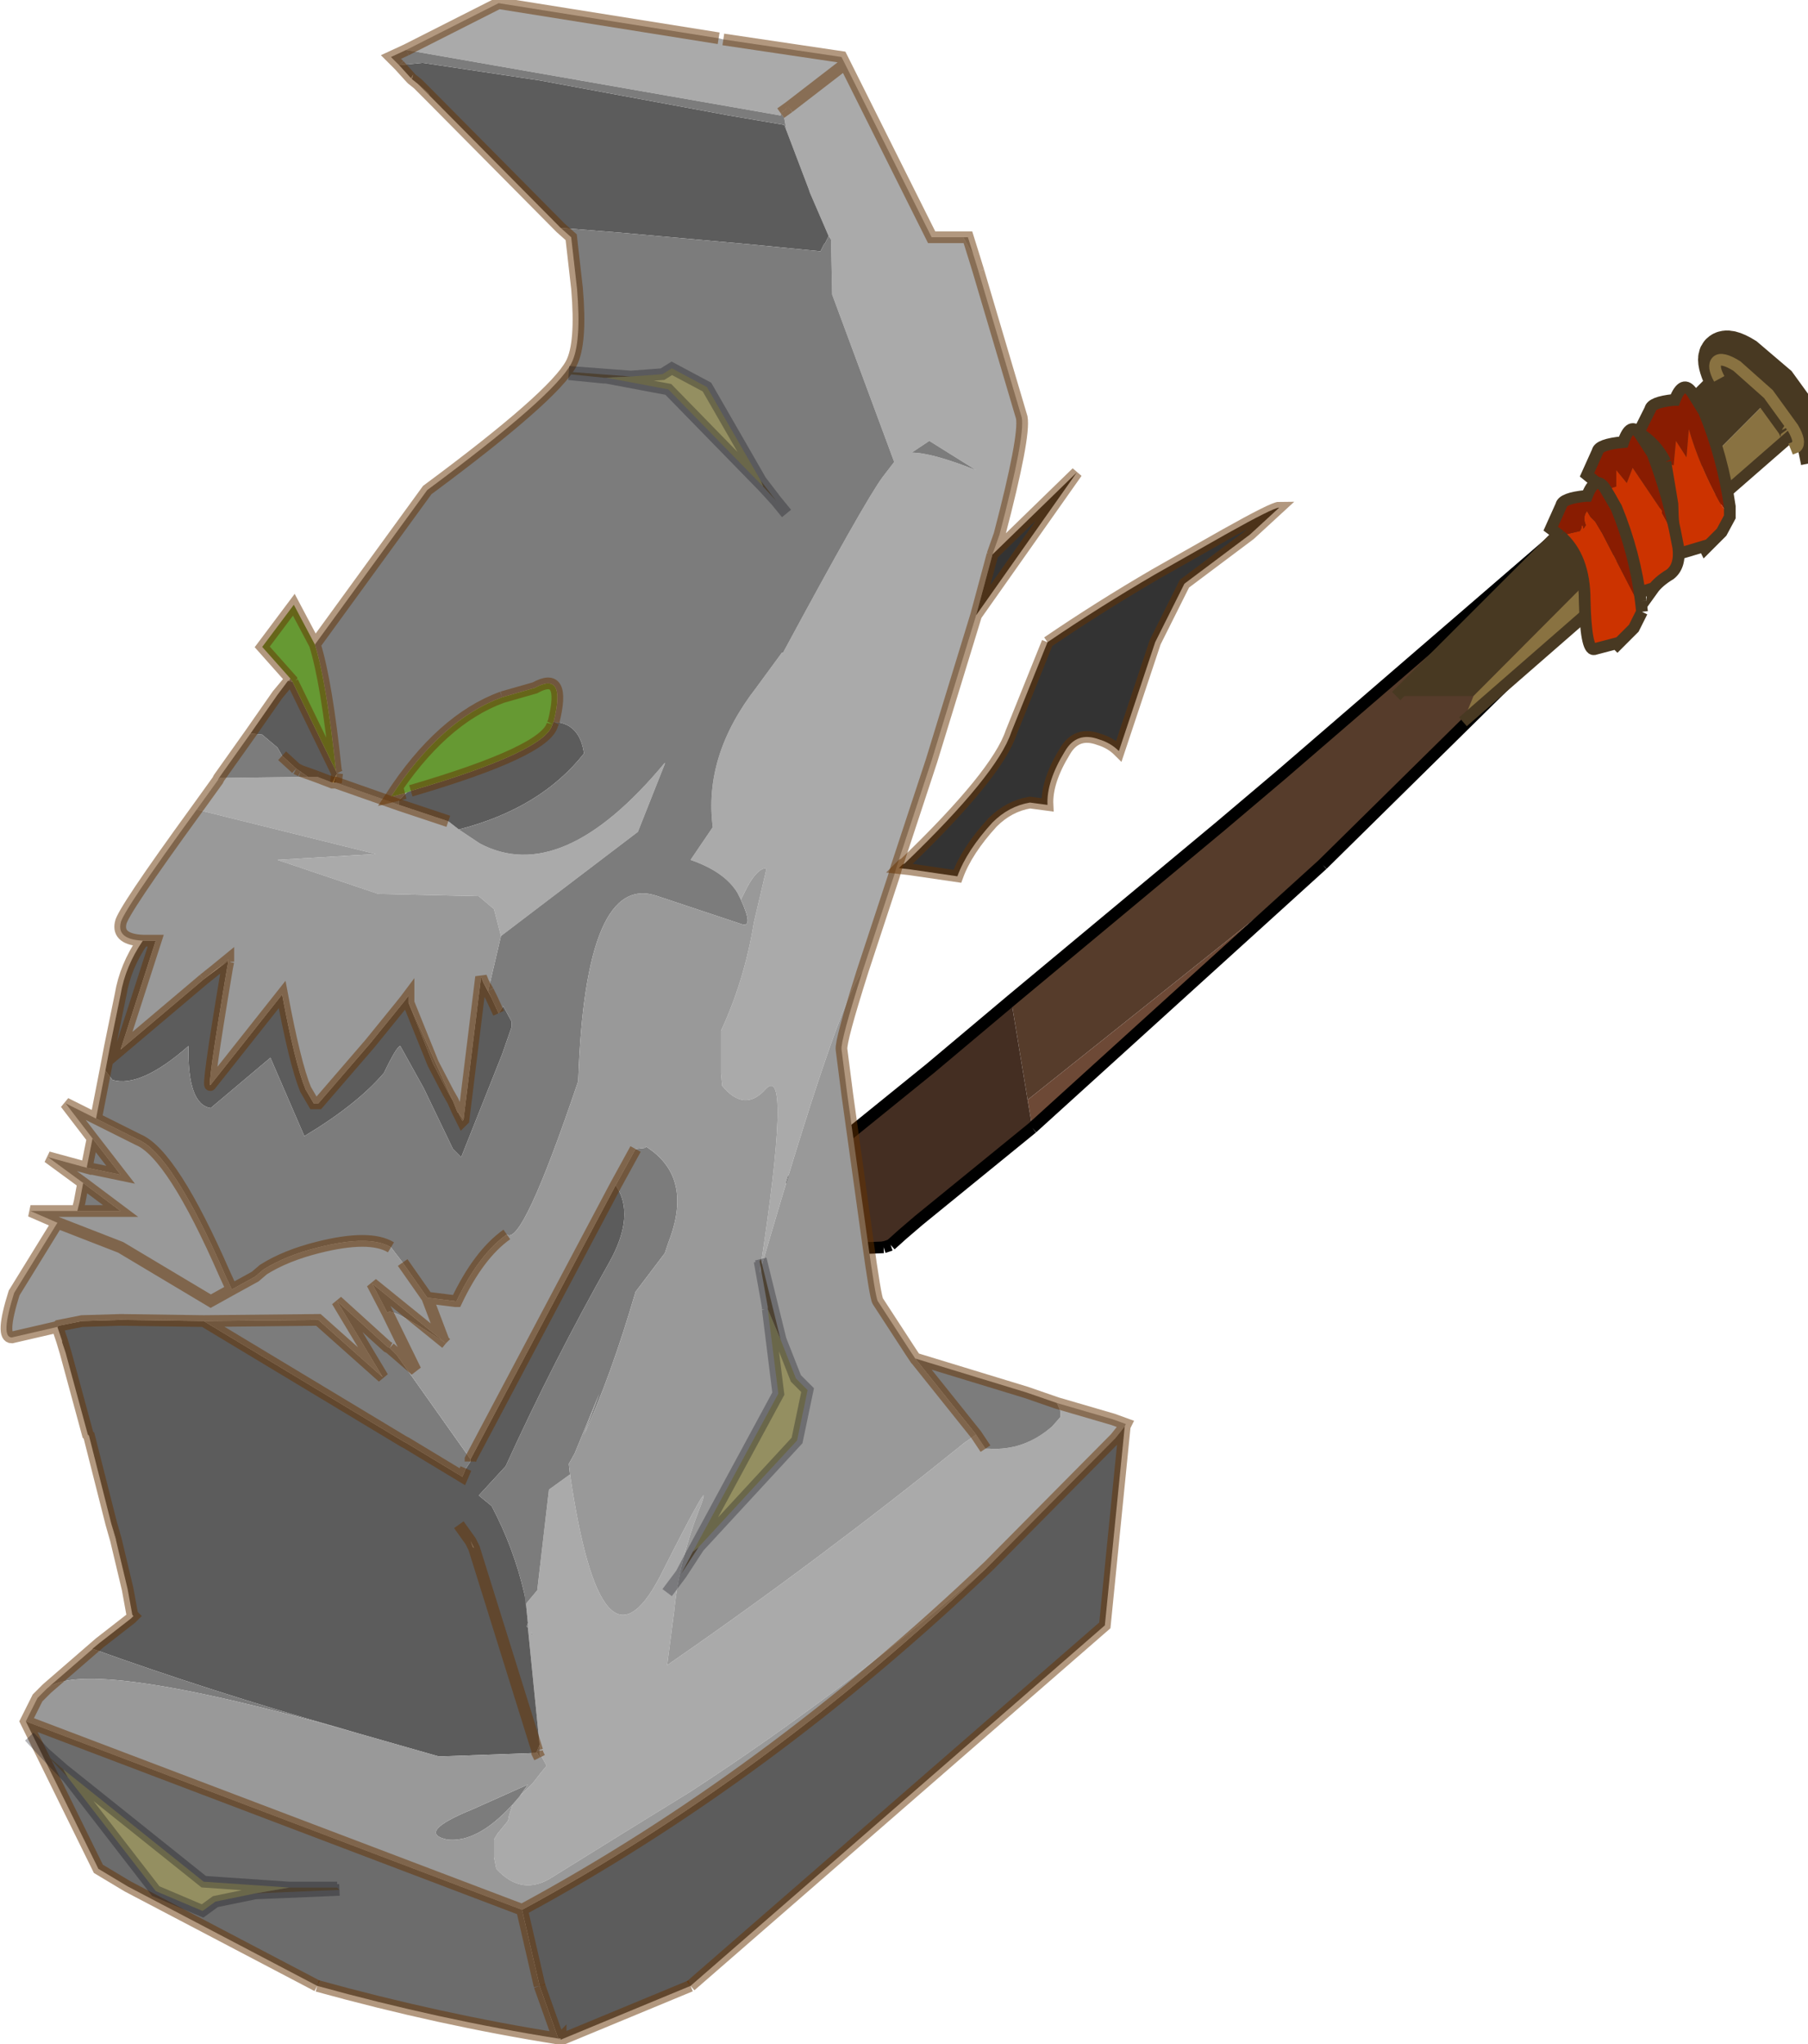 <?xml version="1.0" encoding="UTF-8"?>
<svg width="46px" height="52px" version="1.1" viewBox="252.05 174.7 45.729 51.534" xmlns="http://www.w3.org/2000/svg" xmlns:xlink="http://www.w3.org/1999/xlink">
<defs>
<g id="a">
<path d="m56.25 36.8-12.6 10.05-0.7-4.25 8.95-7.45 2.6-2.2 16.05-13.85 2.3 1.85q-2.6 1.75-6.2 5.6l-10.4 10.25" fill="#563c2b"/>
<path d="m43.65 46.85 12.6-10.05-12.4 11.25-0.2-1.2" fill="#6d4936"/>
<path d="m42.95 42.6 0.7 4.25 0.2 1.2-4.85 3.95-0.7 0.6-0.5 0.45-0.3 0.1-1.3 0.05-0.4-0.1q-1.05-0.35-2.4-2.65l0.05-0.05 6.05-4.9 3.45-2.9" fill="#442e22"/>
<path d="m56.25 36.8 10.4-10.25q3.6-3.85 6.2-5.6m-2.3-1.85-16.05 13.85-2.6 2.2-8.95 7.45-3.45 2.9-6.05 4.9-0.05 0.05m10.45-2.4 12.4-11.25m-20.05 16.4 1.3-0.05m0.3-0.1 0.5-0.45 0.7-0.6 4.85-3.95" fill="none" stroke="#000" stroke-width=".5"/>
<path d="m37.5 53.15 0.3-0.1" fill="none" stroke="#000" stroke-width=".5"/>
<path d="m33.35 5.45-0.1-0.55-0.15-0.2v0.1l-16-2.8 3.95-2 9.4 1.5 0.2 0.05 5.05 0.75 3.85 7.7h1.35l0.45 0.8 0.2 0.65 1.85 6.25q0.15 0.8-0.95 5l-0.3 0.85-0.7 2.6-1.9 6.2-1.4 4.25-0.1 0.3-0.1 0.35-1.35 4.1q-1.05 1.35-4.4 12.9 1.4-9.1 0.25-7.85-0.9 1-1.85-0.15l-0.05-0.55v-1.5-0.3q1-2.15 1.4-4.6l0.55-2.35q-0.4 0-0.85 0.85l-0.25 0.5-0.15-0.3q-0.55-0.9-2-1.4l0.95-1.4q-0.4-3.05 1.85-5.95l1.1-1.5h0.05q3.45-6.4 4.25-7.5l0.5-0.65-2.65-7.15-0.05-2.35-0.1-0.15-0.8-1.85-0.05-0.15-0.95-2.5m11.55 54.35 2.4 0.7 0.55 0.2-0.05 0.1-0.4 0.5-5.4 5.45q-6 5.25-12.75 9.65l-3 1.85-2.9 1.8q-1.3 0.85-2.4-0.35l-0.1-0.5v-0.75l0.15-0.25 0.45-0.55 0.05-0.25 0.15-0.45 0.3-0.35 0.55-0.55 0.35-0.45 0.25-0.3-0.3-0.55v-0.35l-0.5-5v-0.2l-0.1-1-0.05-0.35 0.05 0.55 0.5-0.6 0.5-4.3 0.9-0.65q1.35 9.15 3.85 4.35 2.5-4.95 1.65-2.8-0.85 2.2-1.05 4.3l-0.3 2.3q6.45-4.45 12.7-9.5l0.5-0.35 0.4 0.6h0.15q1.5 0.1 2.7-0.95l0.35-0.4v-0.25l-0.15-0.35m-36.75-25.35 0.9-1.25 0.15-0.1 3.7-0.05h0.4l0.65 0.25h0.05 0.1l2.7 0.95 2.1 0.7 0.45 0.35 0.9 0.6q3.5 1.85 7.9-3.45v0.05l-1.15 2.9-5.85 4.45-0.3-1.15-0.65-0.55-4.3-0.1-4.3-1.45 4.2-0.25-7.65-1.9m9.2-31.2-0.05-0.05 0.1-0.15-0.05 0.2m16.1 1.2v-0.05l-0.35 0.3 0.35-0.25 2.4-1.85-2.4 1.85m1.5 6.1v-0.1 0.15-0.05m0-0.15v-0.05 0.05m6.4 0.4 0.2 0.65-0.2-0.65m0.1 9.15-2-1.25-0.75 0.5q0.85 0 2.75 0.75m-19 49.7v0.05h0.05l-0.1-0.15 0.05 0.1" fill="#aaa"/>
<path d="m16.8 2.65 1-0.1 5 0.75 8.1 1.5 2.35 0.4 0.1 0.25 0.95 2.5 0.05 0.15 0.8 1.85-0.15 0.3-0.05 0.05-0.15 0.3-3.05-0.3-5.55-0.5-2.5-0.2-5.6-5.65-0.05-0.1-0.45-0.4-0.25-0.2 0.05-0.2-0.1 0.15-0.5-0.55m31 58.15-0.85 8.5-17.7 15.4-5.55 2.3v-0.05h-0.1l-0.8-2.25-0.75-3.25q10.45-5.65 19.95-14.7l5.4-5.45 0.4-0.5m-43.8 9.25 1.35-1.05 0.1-0.1-0.05-0.05-0.2-1.1-0.5-2.1v-0.05l-0.2-0.65-0.95-3.75-0.05-0.05-0.95-3.5-0.15-0.45v-0.05l-0.2-0.6 0.05-0.05 1-0.2 1.65-0.05 3.55 0.05 8.55 5.15 0.1 0.05 2.4 1.45 0.15-0.35 0.2-0.3v-0.1l6.2-11.7q0.85 1.25-0.25 3.25-2.4 4.25-4.45 8.75l-1.15 1.25 0.55 0.45q0.95 1.8 1.4 3.75l0.05 0.25 0.1 1-0.05 0.15 0.05 0.05 0.5 5-0.1 0.25-0.05 0.1-4.15 0.15-3.5-1-0.85-0.25q-5.3-1.5-10.45-3.35l0.3-0.25m0.25-24.45 0.2-1.05 0.45-2.2q0.2-1.2 0.95-2.3h0.55l-1.5 4.65 3.55-3 1-0.75h0.05l-0.05 0.25q-0.9 5.35-0.7 5l3.05-3.85q0.55 2.95 1 4.05l0.35 0.6h0.2l2.2-2.55 1.3-1.6 0.2-0.25 0.15-0.2v0.1 0.2l1.05 2.6 0.65 1.25 0.2 0.35 0.2 0.5v-0.05l0.2 0.4 0.05-0.05 0.75-6.1 0.1 0.25 0.35 0.65 0.3 0.65 0.2-0.3 0.35 0.65v0.25l-0.4 1.15-1.75 4.4-0.35-0.35-1.25-2.6-1-1.8q-0.15 0-0.7 1.15-1.15 1.35-3.4 2.7l-1.45-3.35-2.55 2.15q-1-0.15-0.95-2.65-2.05 1.8-3.25 1.45l-0.3-0.4m6.2-14.4 1.15-1.65 0.45-0.6h0.05l0.15 0.05 1.85 3.8 0.05 0.1-0.2 0.4-0.65-0.25-0.7-0.25-0.2-0.1 0.2 0.1 0.7 0.25h-0.4l-0.5-0.35-0.6-0.55-0.2-0.35-0.65-0.55-0.5-0.05m1.65-2.25-0.5 0.6 0.5-0.6m5.2 4.7q5.8-1.7 6.05-2.85l0.05-0.1q1 0.05 1.25 1.1l0.05 0.25q-1.85 2.35-5.35 3.25l-0.45-0.35-2.1-0.7v-0.05-0.15l0.35-0.35 0.15-0.05m-3.3-0.35 0.15-0.4-0.05 0.4h-0.1m9.35-2.5 0.05-0.1-0.05 0.1m-20.95 26.35 0.15 0.5-0.15-0.5m17.6 8.85 2.7 8.65-2.7-8.65-0.15-0.3 0.1 0.25 0.05 0.05m-0.65-1 0.5 0.7-0.5-0.7" fill="#5c5c5c"/>
<path d="m16.8 2.65-0.35-0.35 0.65-0.3 16 2.8v-0.1l0.15 0.2 0.1 0.55-0.1-0.25-2.35-0.4-8.1-1.5-5-0.75-1 0.1m22.05 55.25 4.75 1.45 1.3 0.45 0.15 0.35v0.25l-0.35 0.4q-1.2 1.05-2.7 0.95h-0.15l-0.4-0.6-2.6-3.25m-37.1 14.1 2.25-1.95-0.3 0.25q5.15 1.85 10.45 3.35l0.85 0.25q-11.6-3.3-13.25-1.9m2.95-6.35-0.2-0.7 0.2 0.65v0.05m-1.65-14.05 0.1-0.4 0.15-0.8 1.6 1.2h-1.85m0.4-1.85 0.25-1.25 1.2 1.55-1.45-0.3m0.4-2.1 0.4-2.05 0.3 0.4q1.2 0.35 3.25-1.45-0.05 2.5 0.95 2.65l2.55-2.15 1.45 3.35q2.25-1.35 3.4-2.7 0.55-1.15 0.7-1.15l1 1.8 1.25 2.6 0.35 0.35 1.75-4.4 0.4-1.15v-0.25l-0.35-0.65-0.2 0.3-0.3-0.65-0.15-0.3 0.55-2.35 5.85-4.45 1.15-2.9v-0.05q-4.4 5.3-7.9 3.45l-0.9-0.6q3.5-0.9 5.35-3.25l-0.05-0.25q-0.25-1.05-1.25-1.1 0.55-2.2-0.8-1.45l-1.4 0.4v-0.05 0.05q-2.6 0.95-4.75 4.25l0.6-0.15 0.25-0.1-0.15 0.05-0.35 0.35v0.15 0.05l-2.7-0.95 0.05-0.4-0.05-0.1q-0.4-3.8-0.9-5.4l4.8-6.6q5.4-4 6.15-5.4 0.45-0.85 0.25-3.2l-0.25-2.2-0.45-0.4 2.5 0.2 5.55 0.5 3.05 0.3 0.15-0.3 0.05-0.05 0.15-0.3 0.1 0.15 0.05 2.35 2.65 7.15-0.5 0.65q-0.8 1.1-4.25 7.5h-0.05l-1.1 1.5q-2.25 2.9-1.85 5.95l-0.95 1.4q1.45 0.5 2 1.4l0.15 0.3q0.55 1.2 0.05 1.05l-3.6-1.2q-3.1-1.1-3.4 7.9-2.4 7.1-3.05 6.55-1.2 0.85-2.15 2.85h-0.05l-1.2-0.15-1.05-1.5-0.5-0.65q-0.9-0.55-3.1 0-1.4 0.35-2.35 0.95l-0.35 0.3-1 0.55-0.3-0.65q-2.25-5.15-3.7-5.75l-1.8-0.9m5.25-14.55 1.35-1.9 0.5 0.05 0.65 0.55 0.2 0.35 0.6 0.55 0.2 0.1-0.2-0.1 0.5 0.35-3.7 0.05h-0.1m3-4.15 0.05-0.1 0.1 0.15-0.15-0.05m6-25-0.5-0.5 0.45 0.4 0.05 0.1m16.85 6.45v-0.05 0.05m0 0.15v0.05-0.15 0.1m6.5 9.4q-1.9-0.75-2.75-0.75l0.75-0.5 2 1.25m-17.35 42.9-0.9 0.65-0.5 4.3-0.5 0.6-0.05-0.55 0.05 0.35-0.05-0.25q-0.45-1.95-1.4-3.75l-0.55-0.45 1.15-1.25q2.05-4.5 4.45-8.75 1.1-2 0.25-3.25l0.85-1.55 0.4-0.05 0.05-0.05q2.05 1.3 0.95 4.1l-0.15 0.45-1.25 1.65q-1.05 3.6-2.2 6.1l0.65-1.75-1.05 2.55-0.25 0.45 0.05 0.45m-1.8 6.35v0.2l-0.05-0.05 0.05-0.15m0.5 5.2v0.35 0.2l-0.1-0.2h-0.05l0.05-0.1v0.1-0.1l0.1-0.25m-0.85 2.2-0.3 0.35q-1.5 1.65-2.8 1.5-1.35-0.3 1.1-1.3l2.35-1.05-0.35 0.5m-4.75-33.9 1.9 4.2-0.2-0.35-0.65-1.25-1.05-2.6m2.1 4.65 0.25 0.35-0.05 0.05-0.2-0.4m0.55 14.85v0.1l-0.2 0.3-0.15 0.35-2.4-1.45-0.1-0.05-8.55-5.15 4.9-0.05 2.75 2.45-1.95-3.25 2.15 1.95 0.1 0.05 0.3 0.3 3.15 4.45m-10.35-21.25h-0.05l-0.5 0.35 0.55-0.45v0.1m9.3 16.3q-2.4-1.6-2.5-1.3l-0.65-1.25 3.15 2.55m3.65 12.4-0.05-0.1 0.1 0.15h-0.05v-0.05" fill="#7c7c7c"/>
<path d="m40.9 10h0.2l0.25 0.8-0.45-0.8m-4.3 31.35q-0.95 3-0.9 3.35l0.25 1.95 0.85 6.1q0.35 2.55 0.45 2.7l1.4 2.15 0.2 0.3 2.6 3.25-0.5 0.35q-6.25 5.05-12.7 9.5l0.3-2.3q0.2-2.1 1.05-4.3 0.85-2.15-1.65 2.8-2.5 4.8-3.85-4.35l-0.05-0.45 0.25-0.45 1.05-2.55-0.65 1.75q1.15-2.5 2.2-6.1l1.25-1.65 0.15-0.45q1.1-2.8-0.95-4.1l-0.05 0.05-0.4 0.05-0.85 1.55-6.2 11.7-3.15-4.45-0.3-0.3-0.1-0.05-2.15-1.95 1.95 3.25-2.75-2.45-4.9 0.05-3.55-0.05-1.65 0.05-1 0.2-0.05 0.05-1.95 0.45q-0.5 0 0.1-1.9l1.85-3-1.15-0.5h2 1.85l-1.6-1.2-1.5-1.1 1.65 0.45 1.45 0.3-1.2-1.55-1.15-1.5 3.1 1.55q1.45 0.6 3.7 5.75l0.3 0.65 1-0.55 0.35-0.3q0.95-0.6 2.35-0.95 2.2-0.55 3.1 0l0.5 0.65 1.05 1.5 1.2 0.15h0.05q0.95-2 2.15-2.85 0.65 0.55 3.05-6.55 0.3-9 3.4-7.9l3.6 1.2q0.5 0.15-0.05-1.05l0.25-0.5q0.45-0.85 0.85-0.85l-0.55 2.35q-0.4 2.45-1.4 4.6v0.3 1.5l0.05 0.55q0.95 1.15 1.85 0.15 1.15-1.25-0.25 7.85 3.35-11.55 4.4-12.9m-35.75 32.05 0.5-1 0.4-0.4q1.65-1.4 13.25 1.9l3.5 1 4.15-0.15h0.05l0.1 0.2v-0.2l0.3 0.55-0.25 0.3-0.35 0.45-0.55 0.55 0.35-0.5-2.35 1.05q-2.45 1-1.1 1.3 1.3 0.15 2.8-1.5l-0.15 0.45-0.05 0.25-0.45 0.55-0.15 0.25v0.75l0.1 0.5q1.1 1.2 2.4 0.35l2.9-1.8 3-1.85q6.75-4.4 12.75-9.65-9.5 9.05-19.95 14.7l-21.2-8.05m5-33.35q-1.1-0.05-0.95-0.75 0.05-0.45 3.25-4.85l7.65 1.9-4.2 0.25 4.3 1.45 4.3 0.1 0.65 0.55 0.3 1.15-0.55 2.35-0.2-0.35-0.1-0.25-0.75 6.1-0.25-0.35v0.05l-0.2-0.5-1.9-4.2v-0.2-0.1l-0.15 0.2-0.2 0.25-1.3 1.6-2.2 2.55h-0.2l-0.35-0.6q-0.45-1.1-1-4.05l-3.05 3.85q-0.2 0.35 0.7-5l0.05-0.25v-0.1l-0.55 0.45-0.5 0.4-3.55 3 1.5-4.65h-0.55m3.2-6.85 0.05-0.1h0.1l-0.15 0.1m12.15-3.55v-0.05 0.05m11.9-24.95 0.35-0.3v0.05l-0.35 0.25m-13.8 42.65-0.2-0.45 0.2 0.45m-2.2 14.15-0.1-0.05 0.1 0.05m-14.9-9.4 2.7 1.05 3.85 2.3 0.9-0.5-0.9 0.5-3.85-2.3-2.7-1.05m17.8 13.9-0.05-0.05-0.1-0.25 0.15 0.3m-3.6-8.55 1.1 0.95-1.2-2.45 1.2 2.45-1.1-0.95m1.6-2.15 0.7 1.85 0.1 0.1-0.1-0.1-0.7-1.85m-1.7 0.65q0.1-0.3 2.5 1.3l-3.15-2.55 0.65 1.25" fill="#999"/>
<path d="m12.15 28.85-1.2-1.35 1.35-1.8 0.9 1.7q0.5 1.6 0.9 5.4l-1.85-3.8-0.1-0.15m4.9 4.9-0.6 0.15q2.15-3.3 4.75-4.25l1.4-0.4q1.35-0.75 0.8 1.45l-0.05 0.1q-0.25 1.15-6.05 2.85l-0.25 0.1" fill="#693"/>
<path d="m14.15 32.9-0.05-0.1 0.05 0.1" fill="#fdd637"/>
<path d="m13.95 33.3 0.2-0.4-0.15 0.4h-0.05" fill="#fde49b"/>
<path d="m23.6 86.95q-5.05-0.8-10.3-2.25l-8.1-4.25-1.25-0.75-3.1-6.3 21.2 8.05 0.75 3.25 0.8 2.25" fill="#6c6c6c"/>
<path d="m23.7 86.95-0.05 0.05-0.05-0.05h0.1" fill="#ccc"/>
<path d="m42.15 23.55 3.6-3.5-4.3 6.1 0.7-2.6m2.35 3.75q2.2-1.5 4.6-2.9l3-1.7q2.05-1.15 2.3-1.15l-1.25 1.15-2.8 2.1-1.25 2.5-1.55 4.65q-0.35-0.35-0.85-0.5-0.95-0.35-1.45 0.5-0.8 1.3-0.75 2.3l-0.75-0.1q-0.9 0.15-1.6 0.85-1.1 1.2-1.5 2.3l-2.05-0.3-0.45-0.05 0.15-0.15 0.1-0.05q3.95-3.8 4.55-5.6l1.55-3.85" fill="#333"/>
<path d="m17.1 2-0.65 0.3 0.35 0.35m0.3-0.65 3.95-2 9.4 1.5m0.2 0.05 5.05 0.75 3.85 7.7h1.35 0.2l0.25 0.8m0.2 0.65 1.85 6.25q0.15 0.8-0.95 5l-0.3 0.85 3.6-3.5-4.3 6.1-1.9 6.2-1.4 4.25-0.1 0.3-0.1 0.35-1.35 4.1q-0.95 3-0.9 3.35l0.25 1.95 0.85 6.1q0.35 2.55 0.45 2.7l1.4 2.15 0.2 0.3 4.75 1.45 1.3 0.45 2.4 0.7 0.55 0.2-0.05 0.1-0.85 8.5-17.7 15.4m-15.95 0-8.1-4.25-1.25-0.75-3.1-6.3 0.5-1 0.4-0.4 2.25-1.95 1.35-1.05 0.1-0.1-0.05-0.05-0.2-1.1-0.5-2.1-0.2-0.7-0.95-3.75-0.05-0.05-0.95-3.5-0.15-0.5-0.2-0.6-1.95 0.45q-0.5 0 0.1-1.9l1.85-3-1.15-0.5h2l0.1-0.4 0.15-0.8-1.5-1.1 1.65 0.45 0.25-1.25-1.15-1.5 1.3 0.65 0.4-2.05 0.2-1.05 0.45-2.2q0.2-1.2 0.95-2.3-1.1-0.05-0.95-0.75 0.05-0.45 3.25-4.85l0.9-1.25 0.05-0.1 1.35-1.9 1.15-1.65 0.5-0.6 0.05-0.1-1.2-1.35 1.35-1.8 0.9 1.7 4.8-6.6q5.4-4 6.15-5.4 0.45-0.85 0.25-3.2l-0.25-2.2-0.45-0.4-5.6-5.65-0.5-0.5-0.25-0.2-0.05-0.05-0.5-0.55m-4.55 26.35-0.1-0.15m2 4.05-0.05-0.1-1.85-3.8m8.95 0.65q-2.6 0.95-4.75 4.25l0.6-0.15m0.25-0.1q5.8-1.7 6.05-2.85m0.05-0.1q0.55-2.2-0.8-1.45l-1.4 0.4m-7.05 3.25-0.05-0.1q-0.4-3.8-0.9-5.4m0.95 5.5-0.05 0.4m9.3-2.6-0.05 0.1m-2.75 11.4 0.15 0.3 0.3 0.65m12.4-38.7 2.4-1.85m-2.4 1.85-0.35 0.25m8.45 6.75-0.2-0.65m0.1 15.35 0.7-2.6m-0.3 38.2-0.4-0.6-2.6-3.25m3.15 8.85 5.4-5.45 0.4-0.5m-38.3-19.85-0.05 0.25q-0.9 5.35-0.7 5l3.05-3.85q0.55 2.95 1 4.05l0.35 0.6h0.2l2.2-2.55 1.3-1.6 0.2-0.25 0.15-0.2v0.1 0.2l1.05 2.6 0.65 1.25 0.2 0.35 0.2 0.45 0.2 0.4 0.05-0.05 0.75-6.1 0.1 0.25 0.2 0.35m-3.65 11.6 1.05 1.5 1.2 0.15h0.05q0.95-2 2.15-2.85m5.5-3.65-0.85 1.55-6.2 11.7v0.1m-0.2 0.3-0.15 0.35-2.4-1.45-0.1-0.05-8.55-5.15-3.55-0.05-1.65 0.05-1 0.2-0.05 0.05m6.25-14.85-3.55 3 1.5-4.65h-0.55m3.1 1.25-0.5 0.4m0.5-0.4 0.55-0.45v0.1m-5.65 6.7 1.8 0.9q1.45 0.6 3.7 5.75l0.3 0.65 1-0.55 0.35-0.3q0.95-0.6 2.35-0.95 2.2-0.55 3.1 0m-12.75-4.65 1.2 1.55-1.45-0.3m6.2 5.2-0.9 0.5-3.85-2.3-2.7-1.05m1.1-1.7 1.6 1.2h-1.85m13.35 5.85-0.1-0.05-2.15-1.95 1.95 3.25-2.75-2.45-4.9 0.05m14.25 18.35-2.7-8.65-0.15-0.3-0.5-0.7m-0.55-7.75-0.1-0.1-0.7-1.85m-1.7 0.65 1.2 2.45-1.1-0.95m-0.1-1.5-0.65-1.25 3.15 2.55m3.9 17.4v0.1l0.1 0.2m-0.75 6.5 0.75 3.25m-21.95-11.3 21.2 8.05q10.45-5.65 19.95-14.7" fill="none" stroke="#630" stroke-opacity=".502" stroke-width=".5"/>
<path d="m29.25 84.7-5.55 2.3v-0.05l-0.05 0.05-0.05-0.05q-5.05-0.8-10.3-2.25m-0.9-52-0.6-0.55m0.8 0.65-0.2-0.1m0.9 0.35-0.7-0.25m0.7 0.25 0.65 0.25h0.05 0.1l2.7 0.95 2.1 0.7m25.6-7.65q2.2-1.5 4.6-2.9l3-1.7q2.05-1.15 2.3-1.15l-1.25 1.15-2.8 2.1-1.25 2.5-1.55 4.65q-0.35-0.35-0.85-0.5-0.95-0.35-1.45 0.5-0.8 1.3-0.75 2.3l-0.75-0.1q-0.9 0.15-1.6 0.85-1.1 1.2-1.5 2.3l-2.05-0.3-0.45-0.05 0.15-0.15 0.1-0.05q3.95-3.8 4.55-5.6l1.55-3.85m-20.9 59.65h0.1m-0.9-2.25 0.8 2.25" fill="none" stroke="#630" stroke-opacity=".502" stroke-width=".5"/>
<path d="m25.65 16h-0.1l-1.5-0.15v-0.1l2.65 0.2-1.05 0.05m6.6 4.4 0.65 0.85-0.55-0.6-0.1-0.25" fill="#6a5a40"/>
<path d="m26.7 15.95 1.35-0.1 0.4-0.25 1.5 0.8 2.3 4 0.1 0.25-4.05-4.15-2.65-0.5 1.05-0.05" fill="#948f61"/>
<path d="m25.65 16h-0.1l-1.5-0.15m0-0.1 2.65 0.2 1.35-0.1 0.4-0.25 1.5 0.8 2.3 4 0.65 0.85 0.45 0.55m-1-1.15-4.05-4.15-2.65-0.5 1.05-0.05m5.65 4.7-0.1-0.25m0.65 0.85-0.55-0.6" fill="none" stroke="#0b0a16" stroke-opacity=".302" stroke-width=".5"/>
<path d="m32.2 53.75 0.05-0.1 0.85 3.45-0.55-1.3v-0.1l-0.35-1.95m-2.6 12.2-0.75 1.15 0.5-0.95 0.25-0.2" fill="#6a5a40"/>
<path d="m33.1 57.1 0.65 1.65 0.5 0.5-0.45 2.15-4.2 4.55-0.25 0.2 3.65-6.75-0.45-3.6 0.55 1.3" fill="#948f61"/>
<path d="m32.25 53.65 0.85 3.45 0.65 1.65 0.5 0.5-0.45 2.15-4.2 4.55-0.75 1.15-0.6 0.8m4.3-12.1v-0.1l-0.35-1.95m-2.85 12.4 0.25-0.2m-0.25 0.2 3.65-6.75-0.45-3.6 0.55 1.3m-4.25 10 0.5-0.95" fill="none" stroke="#0b0a16" stroke-opacity=".302" stroke-width=".5"/>
<path d="m12.1 80.5h0.1 1.95l0.1 0.1-3.6 0.15 1.45-0.25m-9.45-4.7-1-1.05 0.8 0.7 0.2 0.35" fill="#6a5a40"/>
<path d="m10.65 80.75-1.7 0.35-0.55 0.4-2-0.85-3.75-4.85-0.2-0.35 6 4.8 3.65 0.25-1.45 0.25" fill="#948f61"/>
<path d="m12.1 80.5h0.1 1.95m0.1 0.1-3.6 0.15-1.7 0.35-0.55 0.4-2-0.85-3.75-4.85-1-1.05-0.65-0.7m1.45 1.4 6 4.8 3.65 0.25-1.45 0.25m-8.2-5.3 0.2 0.35m-1-1.05 0.8 0.7" fill="none" stroke="#0b0a16" stroke-opacity=".302" stroke-width=".5"/>
<path d="m75.45 16.8-12.75 12.8h-3.3l14.1-14.1v-0.05l0.35-0.35 1.6 1.7" fill="#483922"/>
<path d="m62.25 30.7 0.45-1.1 12.75-12.8 1.25 1.3-14.45 12.6" fill="#897241"/>
<path d="m62.25 30.7 14.45-12.6m-17.3 11.5 14.1-14.1v-0.05l0.35-0.35" fill="none" stroke="#483922" stroke-width=".5"/>
<path d="m76.5 18.75 0.25-0.05q0.2-0.2-0.15-0.85l-1.05-1.45-1.35-1.15q-0.65-0.4-0.85-0.2-0.15 0.15 0.1 0.75" fill="none" stroke="#483922" stroke-width="2"/>
<path d="m76.25 19.05 0.25-0.1q0.2-0.2-0.15-0.8l-1.05-1.45-1.35-1.2q-0.65-0.4-0.85-0.2t0.1 0.75" fill="none" stroke="#897241" stroke-width=".5"/>
<path d="m70.9 19.6q-0.4-0.8-1.15-1.25l0.5-1q0.05-0.3 1-0.4h0.05q0.35-0.9 0.75-0.3l0.5 0.8q0.8 1.95 1.1 4.05v0.45l-0.45-0.65q-0.85-1.55-1.3-3.1l-0.1 1.2-0.45-0.7-0.1 1.05-0.35-0.15" fill="#891c01"/>
<path d="m73.65 21.95-0.35 0.65-0.7 0.7-0.05-0.1-1 0.3q-0.3 0.05-0.35-2.1l-0.3-1.8 0.35 0.15 0.1-1.05 0.45 0.7 0.1-1.2q0.45 1.55 1.3 3.1l0.45 0.65" fill="#c30"/>
<path d="m70.9 19.6q-0.4-0.8-1.15-1.25l0.5-1q0.05-0.3 1-0.4h0.05q0.35-0.9 0.75-0.3l0.5 0.8q0.8 1.95 1.1 4.05v0.45l-0.35 0.65-0.7 0.7-0.05-0.1-1 0.3q-0.3 0.05-0.35-2.1l-0.3-1.8" fill="none" stroke="#483922" stroke-width=".5"/>
<path d="m71.4 23-0.65-1.2v-0.1l-1.25-1.85-0.25 0.65-0.45-0.55v0.7l-0.45 0.15-0.8-0.65 0.45-1q0.05-0.3 1.1-0.4 0.3-0.9 0.7-0.35l0.55 0.85q0.7 1.85 1.05 3.75" fill="#891c01"/>
<path d="m68.35 20.8 0.45-0.15v-0.7l0.45 0.55 0.25-0.65 1.25 1.85v0.1l0.65 1.2 0.05 0.25q0.1 0.8-0.35 1.15-0.5 0.3-0.75 0.65v-0.05l-0.95 0.3q-0.35 0.05-0.35-2.1-0.05-1.5-0.7-2.4" fill="#c30"/>
<path d="m68.35 20.8q0.65 0.9 0.7 2.4 0 2.15 0.35 2.1l0.95-0.3v0.05q0.25-0.35 0.75-0.65 0.45-0.35 0.35-1.15l-0.05-0.25q-0.35-1.9-1.05-3.75l-0.55-0.85q-0.4-0.55-0.7 0.35-1.05 0.1-1.1 0.4l-0.45 1 0.8 0.65" fill="none" stroke="#483922" stroke-width=".5"/>
<path d="m69.75 25.65 0.1-0.1 0.05 0.45-0.15-0.35" fill="#4f6b01"/>
<path d="m66.4 22.75 0.85-0.2 0.05-0.1q0.05-0.3 0.1 0l0.1-0.15q-0.15-0.35 0.05-0.6l0.15 0.25 0.2 0.2 0.3 0.5 1.55 3 0.15 0.35-0.35 0.7-0.7 0.7-0.05-0.05-0.95 0.25q-0.35 0.05-0.4-2.1 0-1.85-1.05-2.75" fill="#c30"/>
<path d="m69.85 25.55-0.1 0.1-1.55-3-0.3-0.5-0.2-0.2-0.15-0.25q-0.2 0.25-0.05 0.6l-0.1 0.15q-0.05-0.3-0.1 0l-0.05 0.1-0.85 0.2-0.4-0.3 0.45-1q0.05-0.3 1.05-0.4h0.05q0.35-0.9 0.75-0.35l0.5 0.85q0.8 1.95 1.05 4" fill="#891c01"/>
<path d="m69.85 25.55q-0.25-2.05-1.05-4l-0.5-0.85q-0.4-0.55-0.75 0.35h-0.05q-1 0.1-1.05 0.4l-0.45 1 0.4 0.3m3.5 3.25-0.05-0.45m0.05 0.45-0.35 0.7-0.7 0.7-0.05-0.05-0.95 0.25q-0.35 0.05-0.4-2.1 0-1.85-1.05-2.75" fill="none" stroke="#483922" stroke-width=".5"/>
</g>
</defs>
<use transform="matrix(.592 0 0 .592 252.2 174.7)" xlink:href="#a"/>
</svg>
